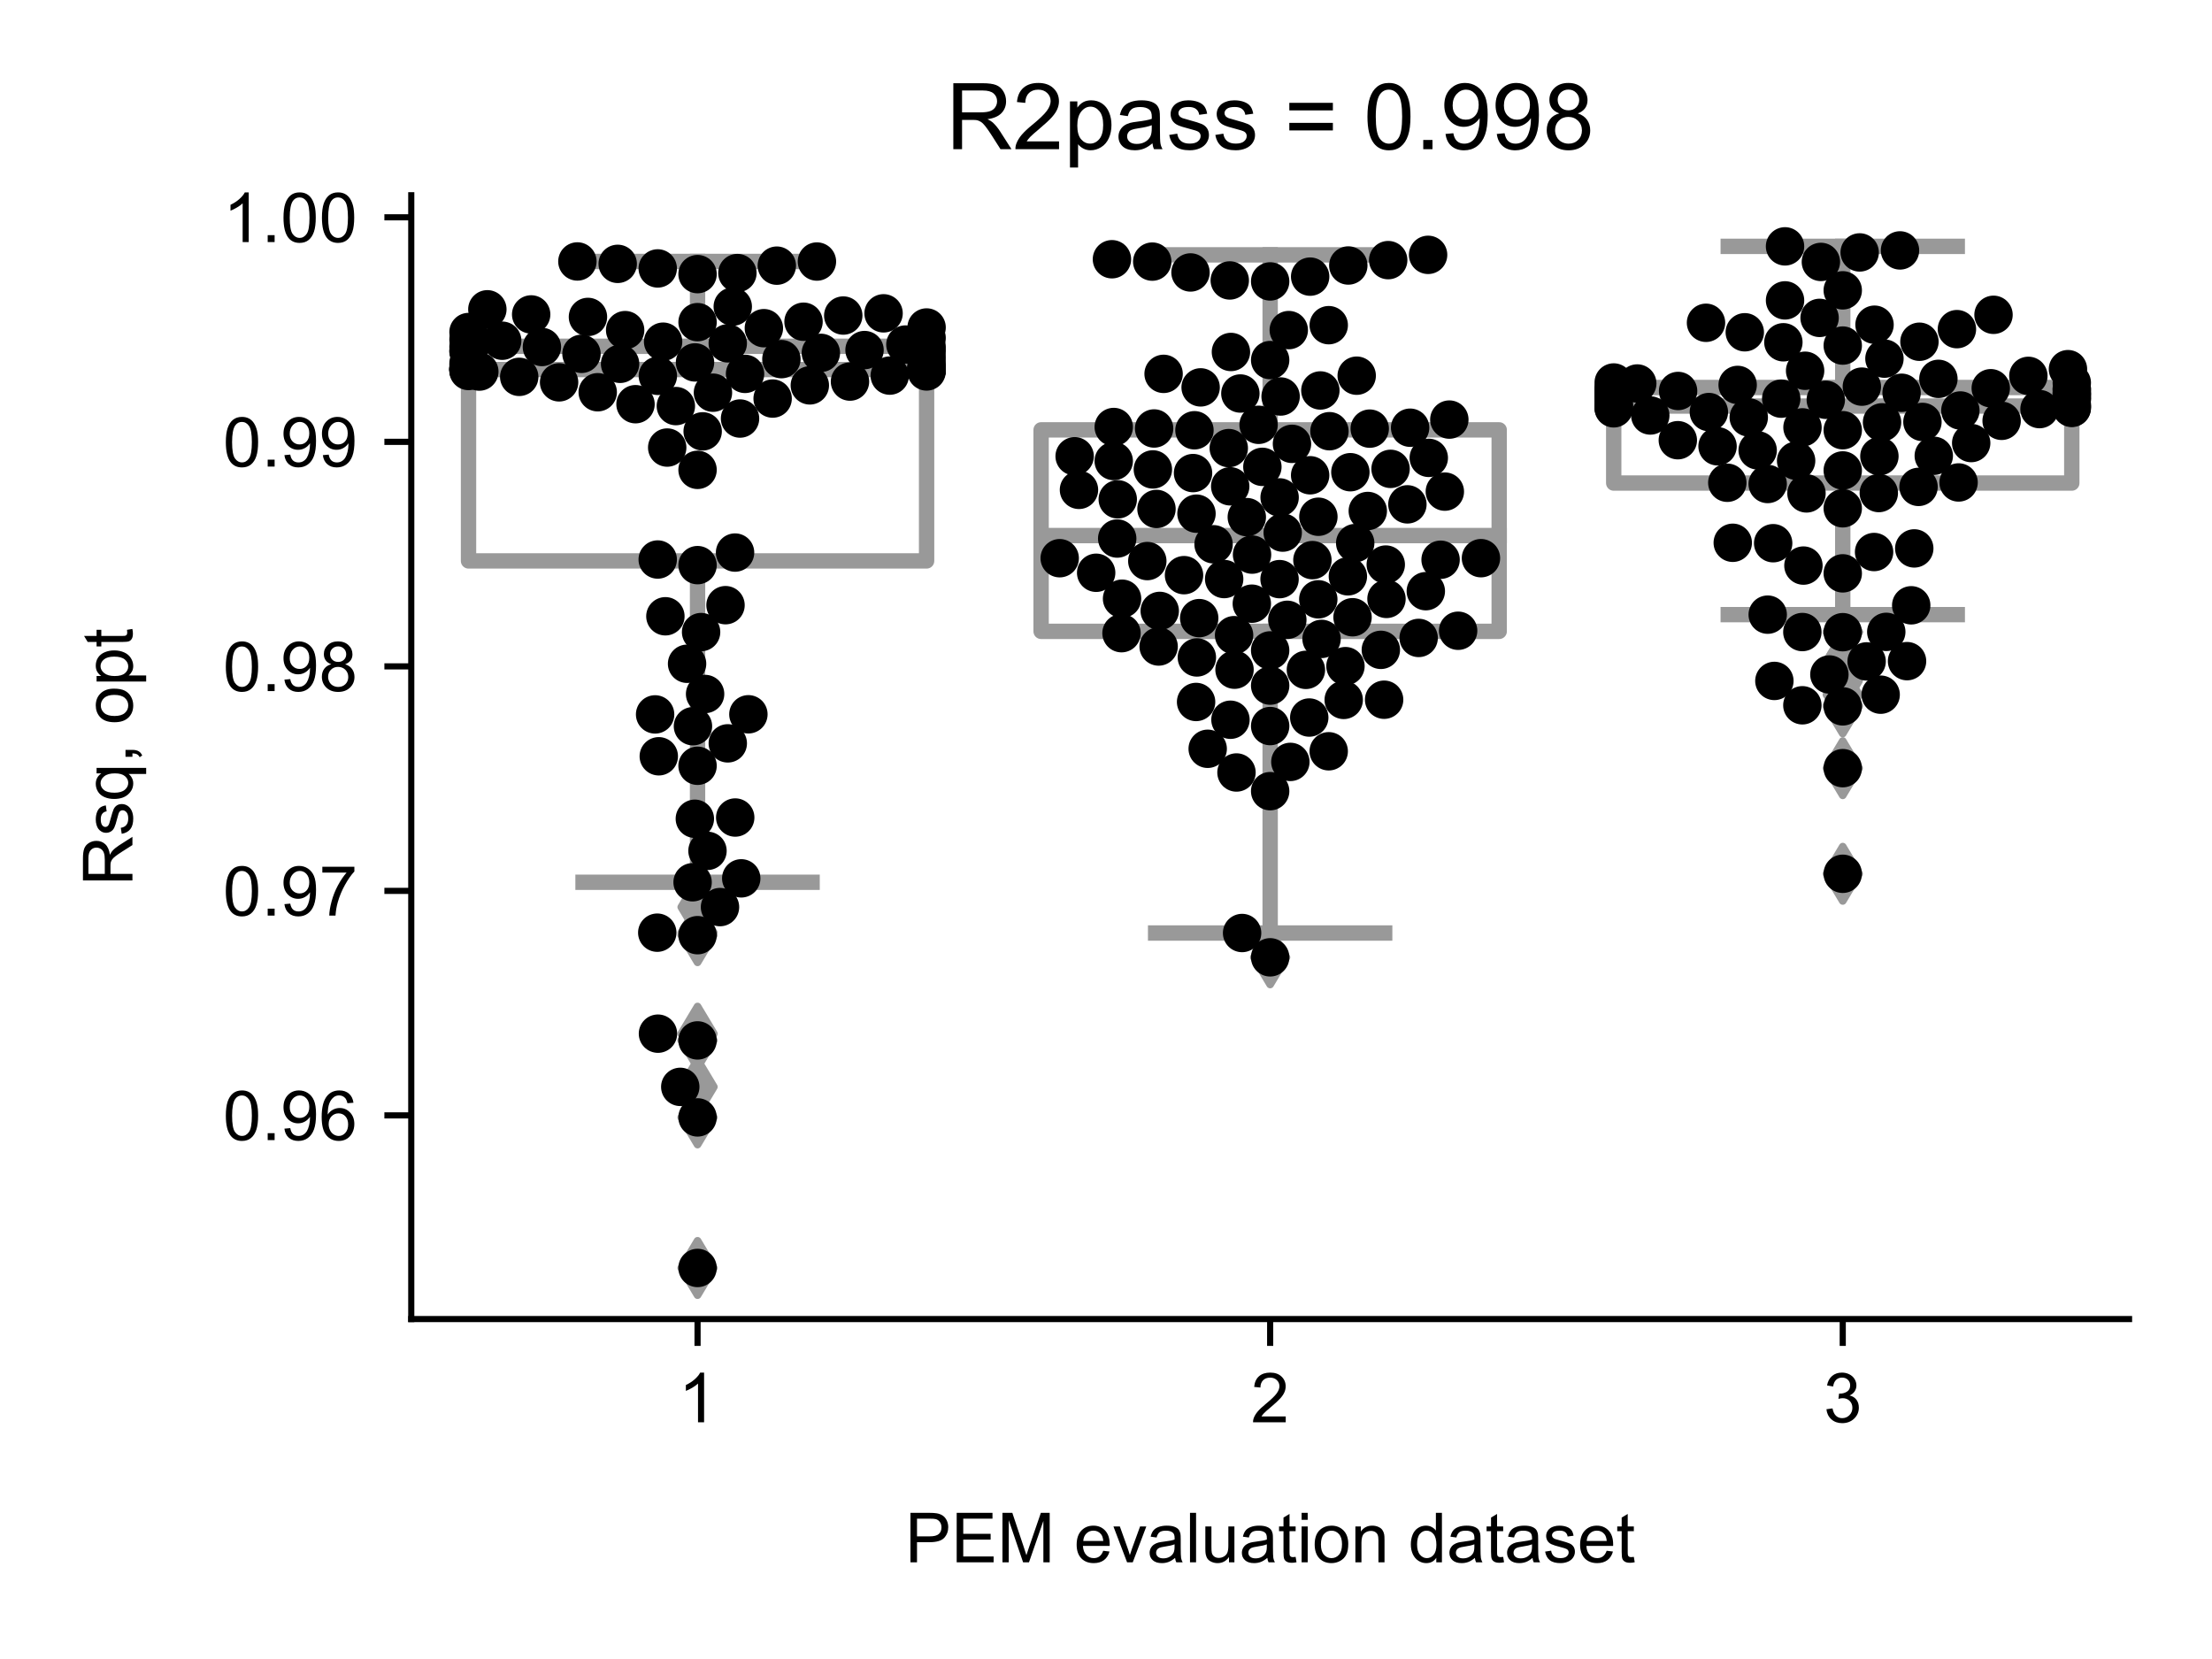 <?xml version="1.0" encoding="utf-8" standalone="no"?>
<!DOCTYPE svg PUBLIC "-//W3C//DTD SVG 1.1//EN"
  "http://www.w3.org/Graphics/SVG/1.1/DTD/svg11.dtd">
<!-- Created with matplotlib (https://matplotlib.org/) -->
<svg height="216pt" version="1.1" viewBox="0 0 288 216" width="288pt" xmlns="http://www.w3.org/2000/svg" xmlns:xlink="http://www.w3.org/1999/xlink">
 <defs>
  <style type="text/css">*{stroke-linecap:butt;stroke-linejoin:round;}</style>
 </defs>
 <g id="figure_1">
  <g id="patch_1">
   <path d="M 0 216 
L 288 216 
L 288 0 
L 0 0 
z
" style="fill:#ffffff;"/>
  </g>
  <g id="axes_1">
   <g id="patch_2">
    <path d="M 53.546 171.738 
L 277.2 171.738 
L 277.2 25.425 
L 53.546 25.425 
z
" style="fill:#ffffff;"/>
   </g>
   <g id="patch_3">
    <path clip-path="url(#pff339240c1)" d="M 61.001 73.031 
L 120.642 73.031 
L 120.642 45.085 
L 61.001 45.085 
L 61.001 73.031 
z
" style="fill:#ffffff;stroke:#999999;stroke-linejoin:miter;stroke-width:2;"/>
   </g>
   <g id="patch_4">
    <path clip-path="url(#pff339240c1)" d="M 135.552 82.202 
L 195.193 82.202 
L 195.193 55.968 
L 135.552 55.968 
L 135.552 82.202 
z
" style="fill:#ffffff;stroke:#999999;stroke-linejoin:miter;stroke-width:2;"/>
   </g>
   <g id="patch_5">
    <path clip-path="url(#pff339240c1)" d="M 210.104 62.894 
L 269.745 62.894 
L 269.745 50.454 
L 210.104 50.454 
L 210.104 62.894 
z
" style="fill:#ffffff;stroke:#999999;stroke-linejoin:miter;stroke-width:2;"/>
   </g>
   <g id="matplotlib.axis_1">
    <g id="xtick_1">
     <g id="line2d_1">
      <defs>
       <path d="M 0 0 
L 0 3.5 
" id="m2fa6b48637" style="stroke:#000000;stroke-width:0.8;"/>
      </defs>
      <g>
       <use style="stroke:#000000;stroke-width:0.8;" x="90.821" xlink:href="#m2fa6b48637" y="171.738"/>
      </g>
     </g>
     <g id="text_1">
      <!-- 1 -->
      <g transform="translate(88.319 185.18)scale(0.09 -0.09)">
       <defs>
        <path d="M 37.25 0 
L 28.469 0 
L 28.469 56 
Q 25.297 52.984 20.141 49.953 
Q 14.984 46.922 10.891 45.406 
L 10.891 53.906 
Q 18.266 57.375 23.781 62.297 
Q 29.297 67.234 31.594 71.875 
L 37.25 71.875 
z
" id="ArialMT-49"/>
       </defs>
       <use xlink:href="#ArialMT-49"/>
      </g>
     </g>
    </g>
    <g id="xtick_2">
     <g id="line2d_2">
      <g>
       <use style="stroke:#000000;stroke-width:0.8;" x="165.373" xlink:href="#m2fa6b48637" y="171.738"/>
      </g>
     </g>
     <g id="text_2">
      <!-- 2 -->
      <g transform="translate(162.87 185.18)scale(0.09 -0.09)">
       <defs>
        <path d="M 50.344 8.453 
L 50.344 0 
L 3.031 0 
Q 2.938 3.172 4.047 6.109 
Q 5.859 10.938 9.828 15.625 
Q 13.812 20.312 21.344 26.469 
Q 33.016 36.031 37.109 41.625 
Q 41.219 47.219 41.219 52.203 
Q 41.219 57.422 37.469 61 
Q 33.734 64.594 27.734 64.594 
Q 21.391 64.594 17.578 60.781 
Q 13.766 56.984 13.719 50.25 
L 4.688 51.172 
Q 5.609 61.281 11.656 66.578 
Q 17.719 71.875 27.938 71.875 
Q 38.234 71.875 44.234 66.156 
Q 50.25 60.453 50.25 52 
Q 50.25 47.703 48.484 43.547 
Q 46.734 39.406 42.656 34.812 
Q 38.578 30.219 29.109 22.219 
Q 21.188 15.578 18.938 13.203 
Q 16.703 10.844 15.234 8.453 
z
" id="ArialMT-50"/>
       </defs>
       <use xlink:href="#ArialMT-50"/>
      </g>
     </g>
    </g>
    <g id="xtick_3">
     <g id="line2d_3">
      <g>
       <use style="stroke:#000000;stroke-width:0.8;" x="239.924" xlink:href="#m2fa6b48637" y="171.738"/>
      </g>
     </g>
     <g id="text_3">
      <!-- 3 -->
      <g transform="translate(237.422 185.18)scale(0.09 -0.09)">
       <defs>
        <path d="M 4.203 18.891 
L 12.984 20.062 
Q 14.5 12.594 18.141 9.297 
Q 21.781 6 27 6 
Q 33.203 6 37.469 10.297 
Q 41.75 14.594 41.75 20.953 
Q 41.75 27 37.797 30.922 
Q 33.844 34.859 27.734 34.859 
Q 25.25 34.859 21.531 33.891 
L 22.516 41.609 
Q 23.391 41.5 23.922 41.5 
Q 29.547 41.5 34.031 44.422 
Q 38.531 47.359 38.531 53.469 
Q 38.531 58.297 35.25 61.469 
Q 31.984 64.656 26.812 64.656 
Q 21.688 64.656 18.266 61.422 
Q 14.844 58.203 13.875 51.766 
L 5.078 53.328 
Q 6.688 62.156 12.391 67.016 
Q 18.109 71.875 26.609 71.875 
Q 32.469 71.875 37.391 69.359 
Q 42.328 66.844 44.938 62.5 
Q 47.562 58.156 47.562 53.266 
Q 47.562 48.641 45.062 44.828 
Q 42.578 41.016 37.703 38.766 
Q 44.047 37.312 47.562 32.688 
Q 51.078 28.078 51.078 21.141 
Q 51.078 11.766 44.234 5.25 
Q 37.406 -1.266 26.953 -1.266 
Q 17.531 -1.266 11.297 4.344 
Q 5.078 9.969 4.203 18.891 
z
" id="ArialMT-51"/>
       </defs>
       <use xlink:href="#ArialMT-51"/>
      </g>
     </g>
    </g>
    <g id="text_4">
     <!-- PEM evaluation dataset -->
     <g transform="translate(117.846 203.411)scale(0.09 -0.09)">
      <defs>
       <path d="M 7.719 0 
L 7.719 71.578 
L 34.719 71.578 
Q 41.844 71.578 45.609 70.906 
Q 50.875 70.016 54.438 67.547 
Q 58.016 65.094 60.188 60.641 
Q 62.359 56.203 62.359 50.875 
Q 62.359 41.75 56.547 35.422 
Q 50.734 29.109 35.547 29.109 
L 17.188 29.109 
L 17.188 0 
z
M 17.188 37.547 
L 35.688 37.547 
Q 44.875 37.547 48.734 40.969 
Q 52.594 44.391 52.594 50.594 
Q 52.594 55.078 50.312 58.266 
Q 48.047 61.469 44.344 62.5 
Q 41.938 63.141 35.5 63.141 
L 17.188 63.141 
z
" id="ArialMT-80"/>
       <path d="M 7.906 0 
L 7.906 71.578 
L 59.672 71.578 
L 59.672 63.141 
L 17.391 63.141 
L 17.391 41.219 
L 56.984 41.219 
L 56.984 32.812 
L 17.391 32.812 
L 17.391 8.453 
L 61.328 8.453 
L 61.328 0 
z
" id="ArialMT-69"/>
       <path d="M 7.422 0 
L 7.422 71.578 
L 21.688 71.578 
L 38.625 20.906 
Q 40.969 13.812 42.047 10.297 
Q 43.266 14.203 45.844 21.781 
L 62.984 71.578 
L 75.734 71.578 
L 75.734 0 
L 66.609 0 
L 66.609 59.906 
L 45.797 0 
L 37.25 0 
L 16.547 60.938 
L 16.547 0 
z
" id="ArialMT-77"/>
       <path id="ArialMT-32"/>
       <path d="M 42.094 16.703 
L 51.172 15.578 
Q 49.031 7.625 43.219 3.219 
Q 37.406 -1.172 28.375 -1.172 
Q 17 -1.172 10.328 5.828 
Q 3.656 12.844 3.656 25.484 
Q 3.656 38.578 10.391 45.797 
Q 17.141 53.031 27.875 53.031 
Q 38.281 53.031 44.875 45.953 
Q 51.469 38.875 51.469 26.031 
Q 51.469 25.25 51.422 23.688 
L 12.75 23.688 
Q 13.234 15.141 17.578 10.594 
Q 21.922 6.062 28.422 6.062 
Q 33.25 6.062 36.672 8.594 
Q 40.094 11.141 42.094 16.703 
z
M 13.234 30.906 
L 42.188 30.906 
Q 41.609 37.453 38.875 40.719 
Q 34.672 45.797 27.984 45.797 
Q 21.922 45.797 17.797 41.75 
Q 13.672 37.703 13.234 30.906 
z
" id="ArialMT-101"/>
       <path d="M 21 0 
L 1.266 51.859 
L 10.547 51.859 
L 21.688 20.797 
Q 23.484 15.766 25 10.359 
Q 26.172 14.453 28.266 20.219 
L 39.797 51.859 
L 48.828 51.859 
L 29.203 0 
z
" id="ArialMT-118"/>
       <path d="M 40.438 6.391 
Q 35.547 2.25 31.031 0.531 
Q 26.516 -1.172 21.344 -1.172 
Q 12.797 -1.172 8.203 3 
Q 3.609 7.172 3.609 13.672 
Q 3.609 17.484 5.344 20.625 
Q 7.078 23.781 9.891 25.688 
Q 12.703 27.594 16.219 28.562 
Q 18.797 29.25 24.031 29.891 
Q 34.672 31.156 39.703 32.906 
Q 39.75 34.719 39.75 35.203 
Q 39.75 40.578 37.25 42.781 
Q 33.891 45.75 27.25 45.75 
Q 21.047 45.75 18.094 43.578 
Q 15.141 41.406 13.719 35.891 
L 5.125 37.062 
Q 6.297 42.578 8.984 45.969 
Q 11.672 49.359 16.75 51.188 
Q 21.828 53.031 28.516 53.031 
Q 35.156 53.031 39.297 51.469 
Q 43.453 49.906 45.406 47.531 
Q 47.359 45.172 48.141 41.547 
Q 48.578 39.312 48.578 33.453 
L 48.578 21.734 
Q 48.578 9.469 49.141 6.219 
Q 49.703 2.984 51.375 0 
L 42.188 0 
Q 40.828 2.734 40.438 6.391 
z
M 39.703 26.031 
Q 34.906 24.078 25.344 22.703 
Q 19.922 21.922 17.672 20.938 
Q 15.438 19.969 14.203 18.094 
Q 12.984 16.219 12.984 13.922 
Q 12.984 10.406 15.641 8.062 
Q 18.312 5.719 23.438 5.719 
Q 28.516 5.719 32.469 7.938 
Q 36.422 10.156 38.281 14.016 
Q 39.703 17 39.703 22.797 
z
" id="ArialMT-97"/>
       <path d="M 6.391 0 
L 6.391 71.578 
L 15.188 71.578 
L 15.188 0 
z
" id="ArialMT-108"/>
       <path d="M 40.578 0 
L 40.578 7.625 
Q 34.516 -1.172 24.125 -1.172 
Q 19.531 -1.172 15.547 0.578 
Q 11.578 2.344 9.641 5 
Q 7.719 7.672 6.938 11.531 
Q 6.391 14.109 6.391 19.734 
L 6.391 51.859 
L 15.188 51.859 
L 15.188 23.094 
Q 15.188 16.219 15.719 13.812 
Q 16.547 10.359 19.234 8.375 
Q 21.922 6.391 25.875 6.391 
Q 29.828 6.391 33.297 8.422 
Q 36.766 10.453 38.203 13.938 
Q 39.656 17.438 39.656 24.078 
L 39.656 51.859 
L 48.438 51.859 
L 48.438 0 
z
" id="ArialMT-117"/>
       <path d="M 25.781 7.859 
L 27.047 0.094 
Q 23.344 -0.688 20.406 -0.688 
Q 15.625 -0.688 12.984 0.828 
Q 10.359 2.344 9.281 4.812 
Q 8.203 7.281 8.203 15.188 
L 8.203 45.016 
L 1.766 45.016 
L 1.766 51.859 
L 8.203 51.859 
L 8.203 64.703 
L 16.938 69.969 
L 16.938 51.859 
L 25.781 51.859 
L 25.781 45.016 
L 16.938 45.016 
L 16.938 14.703 
Q 16.938 10.938 17.406 9.859 
Q 17.875 8.797 18.922 8.156 
Q 19.969 7.516 21.922 7.516 
Q 23.391 7.516 25.781 7.859 
z
" id="ArialMT-116"/>
       <path d="M 6.641 61.469 
L 6.641 71.578 
L 15.438 71.578 
L 15.438 61.469 
z
M 6.641 0 
L 6.641 51.859 
L 15.438 51.859 
L 15.438 0 
z
" id="ArialMT-105"/>
       <path d="M 3.328 25.922 
Q 3.328 40.328 11.328 47.266 
Q 18.016 53.031 27.641 53.031 
Q 38.328 53.031 45.109 46.016 
Q 51.906 39.016 51.906 26.656 
Q 51.906 16.656 48.906 10.906 
Q 45.906 5.172 40.156 2 
Q 34.422 -1.172 27.641 -1.172 
Q 16.75 -1.172 10.031 5.812 
Q 3.328 12.797 3.328 25.922 
z
M 12.359 25.922 
Q 12.359 15.969 16.703 11.016 
Q 21.047 6.062 27.641 6.062 
Q 34.188 6.062 38.531 11.031 
Q 42.875 16.016 42.875 26.219 
Q 42.875 35.844 38.5 40.797 
Q 34.125 45.75 27.641 45.75 
Q 21.047 45.75 16.703 40.812 
Q 12.359 35.891 12.359 25.922 
z
" id="ArialMT-111"/>
       <path d="M 6.594 0 
L 6.594 51.859 
L 14.5 51.859 
L 14.5 44.484 
Q 20.219 53.031 31 53.031 
Q 35.688 53.031 39.625 51.344 
Q 43.562 49.656 45.516 46.922 
Q 47.469 44.188 48.25 40.438 
Q 48.734 37.984 48.734 31.891 
L 48.734 0 
L 39.938 0 
L 39.938 31.547 
Q 39.938 36.922 38.906 39.578 
Q 37.891 42.234 35.281 43.812 
Q 32.672 45.406 29.156 45.406 
Q 23.531 45.406 19.453 41.844 
Q 15.375 38.281 15.375 28.328 
L 15.375 0 
z
" id="ArialMT-110"/>
       <path d="M 40.234 0 
L 40.234 6.547 
Q 35.297 -1.172 25.734 -1.172 
Q 19.531 -1.172 14.328 2.25 
Q 9.125 5.672 6.266 11.797 
Q 3.422 17.922 3.422 25.875 
Q 3.422 33.641 6 39.969 
Q 8.594 46.297 13.766 49.656 
Q 18.953 53.031 25.344 53.031 
Q 30.031 53.031 33.688 51.047 
Q 37.359 49.078 39.656 45.906 
L 39.656 71.578 
L 48.391 71.578 
L 48.391 0 
z
M 12.453 25.875 
Q 12.453 15.922 16.641 10.984 
Q 20.844 6.062 26.562 6.062 
Q 32.328 6.062 36.344 10.766 
Q 40.375 15.484 40.375 25.141 
Q 40.375 35.797 36.266 40.766 
Q 32.172 45.75 26.172 45.75 
Q 20.312 45.75 16.375 40.969 
Q 12.453 36.188 12.453 25.875 
z
" id="ArialMT-100"/>
       <path d="M 3.078 15.484 
L 11.766 16.844 
Q 12.5 11.625 15.844 8.844 
Q 19.188 6.062 25.203 6.062 
Q 31.25 6.062 34.172 8.516 
Q 37.109 10.984 37.109 14.312 
Q 37.109 17.281 34.516 19 
Q 32.719 20.172 25.531 21.969 
Q 15.875 24.422 12.141 26.203 
Q 8.406 27.984 6.469 31.125 
Q 4.547 34.281 4.547 38.094 
Q 4.547 41.547 6.125 44.5 
Q 7.719 47.469 10.453 49.422 
Q 12.5 50.922 16.031 51.969 
Q 19.578 53.031 23.641 53.031 
Q 29.734 53.031 34.344 51.266 
Q 38.969 49.516 41.156 46.5 
Q 43.359 43.5 44.188 38.484 
L 35.594 37.312 
Q 35.016 41.312 32.203 43.547 
Q 29.391 45.797 24.266 45.797 
Q 18.219 45.797 15.625 43.797 
Q 13.031 41.797 13.031 39.109 
Q 13.031 37.406 14.109 36.031 
Q 15.188 34.625 17.484 33.688 
Q 18.797 33.203 25.25 31.453 
Q 34.578 28.953 38.25 27.359 
Q 41.938 25.781 44.031 22.75 
Q 46.141 19.734 46.141 15.234 
Q 46.141 10.844 43.578 6.953 
Q 41.016 3.078 36.172 0.953 
Q 31.344 -1.172 25.25 -1.172 
Q 15.141 -1.172 9.844 3.031 
Q 4.547 7.234 3.078 15.484 
z
" id="ArialMT-115"/>
      </defs>
      <use xlink:href="#ArialMT-80"/>
      <use x="66.699" xlink:href="#ArialMT-69"/>
      <use x="133.398" xlink:href="#ArialMT-77"/>
      <use x="216.699" xlink:href="#ArialMT-32"/>
      <use x="244.482" xlink:href="#ArialMT-101"/>
      <use x="300.098" xlink:href="#ArialMT-118"/>
      <use x="350.098" xlink:href="#ArialMT-97"/>
      <use x="405.713" xlink:href="#ArialMT-108"/>
      <use x="427.93" xlink:href="#ArialMT-117"/>
      <use x="483.545" xlink:href="#ArialMT-97"/>
      <use x="539.16" xlink:href="#ArialMT-116"/>
      <use x="566.943" xlink:href="#ArialMT-105"/>
      <use x="589.16" xlink:href="#ArialMT-111"/>
      <use x="644.775" xlink:href="#ArialMT-110"/>
      <use x="700.391" xlink:href="#ArialMT-32"/>
      <use x="728.174" xlink:href="#ArialMT-100"/>
      <use x="783.789" xlink:href="#ArialMT-97"/>
      <use x="839.404" xlink:href="#ArialMT-116"/>
      <use x="867.188" xlink:href="#ArialMT-97"/>
      <use x="922.803" xlink:href="#ArialMT-115"/>
      <use x="972.803" xlink:href="#ArialMT-101"/>
      <use x="1028.418" xlink:href="#ArialMT-116"/>
     </g>
    </g>
   </g>
   <g id="matplotlib.axis_2">
    <g id="ytick_1">
     <g id="line2d_4">
      <defs>
       <path d="M 0 0 
L -3.5 0 
" id="m10c3b1bca5" style="stroke:#000000;stroke-width:0.8;"/>
      </defs>
      <g>
       <use style="stroke:#000000;stroke-width:0.8;" x="53.546" xlink:href="#m10c3b1bca5" y="145.219"/>
      </g>
     </g>
     <g id="text_5">
      <!-- 0.96 -->
      <g transform="translate(29.031 148.44)scale(0.09 -0.09)">
       <defs>
        <path d="M 4.156 35.297 
Q 4.156 48 6.766 55.734 
Q 9.375 63.484 14.516 67.672 
Q 19.672 71.875 27.484 71.875 
Q 33.25 71.875 37.594 69.547 
Q 41.938 67.234 44.766 62.859 
Q 47.609 58.5 49.219 52.219 
Q 50.828 45.953 50.828 35.297 
Q 50.828 22.703 48.234 14.969 
Q 45.656 7.234 40.5 3 
Q 35.359 -1.219 27.484 -1.219 
Q 17.141 -1.219 11.234 6.203 
Q 4.156 15.141 4.156 35.297 
z
M 13.188 35.297 
Q 13.188 17.672 17.312 11.828 
Q 21.438 6 27.484 6 
Q 33.547 6 37.672 11.859 
Q 41.797 17.719 41.797 35.297 
Q 41.797 52.984 37.672 58.781 
Q 33.547 64.594 27.391 64.594 
Q 21.344 64.594 17.719 59.469 
Q 13.188 52.938 13.188 35.297 
z
" id="ArialMT-48"/>
        <path d="M 9.078 0 
L 9.078 10.016 
L 19.094 10.016 
L 19.094 0 
z
" id="ArialMT-46"/>
        <path d="M 5.469 16.547 
L 13.922 17.328 
Q 14.984 11.375 18.016 8.688 
Q 21.047 6 25.781 6 
Q 29.828 6 32.875 7.859 
Q 35.938 9.719 37.891 12.812 
Q 39.844 15.922 41.156 21.188 
Q 42.484 26.469 42.484 31.938 
Q 42.484 32.516 42.438 33.688 
Q 39.797 29.5 35.234 26.875 
Q 30.672 24.266 25.344 24.266 
Q 16.453 24.266 10.297 30.703 
Q 4.156 37.156 4.156 47.703 
Q 4.156 58.594 10.578 65.234 
Q 17 71.875 26.656 71.875 
Q 33.641 71.875 39.422 68.109 
Q 45.219 64.359 48.219 57.391 
Q 51.219 50.438 51.219 37.25 
Q 51.219 23.531 48.234 15.406 
Q 45.266 7.281 39.375 3.031 
Q 33.5 -1.219 25.594 -1.219 
Q 17.188 -1.219 11.859 3.438 
Q 6.547 8.109 5.469 16.547 
z
M 41.453 48.141 
Q 41.453 55.719 37.422 60.156 
Q 33.406 64.594 27.734 64.594 
Q 21.875 64.594 17.531 59.812 
Q 13.188 55.031 13.188 47.406 
Q 13.188 40.578 17.312 36.297 
Q 21.438 32.031 27.484 32.031 
Q 33.594 32.031 37.516 36.297 
Q 41.453 40.578 41.453 48.141 
z
" id="ArialMT-57"/>
        <path d="M 49.75 54.047 
L 41.016 53.375 
Q 39.844 58.547 37.703 60.891 
Q 34.125 64.656 28.906 64.656 
Q 24.703 64.656 21.531 62.312 
Q 17.391 59.281 14.984 53.469 
Q 12.594 47.656 12.5 36.922 
Q 15.672 41.75 20.266 44.094 
Q 24.859 46.438 29.891 46.438 
Q 38.672 46.438 44.844 39.969 
Q 51.031 33.5 51.031 23.25 
Q 51.031 16.5 48.125 10.719 
Q 45.219 4.938 40.141 1.859 
Q 35.062 -1.219 28.609 -1.219 
Q 17.625 -1.219 10.688 6.859 
Q 3.766 14.938 3.766 33.5 
Q 3.766 54.25 11.422 63.672 
Q 18.109 71.875 29.438 71.875 
Q 37.891 71.875 43.281 67.141 
Q 48.688 62.406 49.75 54.047 
z
M 13.875 23.188 
Q 13.875 18.656 15.797 14.5 
Q 17.719 10.359 21.188 8.172 
Q 24.656 6 28.469 6 
Q 34.031 6 38.031 10.484 
Q 42.047 14.984 42.047 22.703 
Q 42.047 30.125 38.078 34.391 
Q 34.125 38.672 28.125 38.672 
Q 22.172 38.672 18.016 34.391 
Q 13.875 30.125 13.875 23.188 
z
" id="ArialMT-54"/>
       </defs>
       <use xlink:href="#ArialMT-48"/>
       <use x="55.615" xlink:href="#ArialMT-46"/>
       <use x="83.398" xlink:href="#ArialMT-57"/>
       <use x="139.014" xlink:href="#ArialMT-54"/>
      </g>
     </g>
    </g>
    <g id="ytick_2">
     <g id="line2d_5">
      <g>
       <use style="stroke:#000000;stroke-width:0.8;" x="53.546" xlink:href="#m10c3b1bca5" y="115.988"/>
      </g>
     </g>
     <g id="text_6">
      <!-- 0.97 -->
      <g transform="translate(29.031 119.209)scale(0.09 -0.09)">
       <defs>
        <path d="M 4.734 62.203 
L 4.734 70.656 
L 51.078 70.656 
L 51.078 63.812 
Q 44.234 56.547 37.516 44.484 
Q 30.812 32.422 27.156 19.672 
Q 24.516 10.688 23.781 0 
L 14.75 0 
Q 14.891 8.453 18.062 20.406 
Q 21.234 32.375 27.172 43.484 
Q 33.109 54.594 39.797 62.203 
z
" id="ArialMT-55"/>
       </defs>
       <use xlink:href="#ArialMT-48"/>
       <use x="55.615" xlink:href="#ArialMT-46"/>
       <use x="83.398" xlink:href="#ArialMT-57"/>
       <use x="139.014" xlink:href="#ArialMT-55"/>
      </g>
     </g>
    </g>
    <g id="ytick_3">
     <g id="line2d_6">
      <g>
       <use style="stroke:#000000;stroke-width:0.8;" x="53.546" xlink:href="#m10c3b1bca5" y="86.758"/>
      </g>
     </g>
     <g id="text_7">
      <!-- 0.98 -->
      <g transform="translate(29.031 89.979)scale(0.09 -0.09)">
       <defs>
        <path d="M 17.672 38.812 
Q 12.203 40.828 9.562 44.531 
Q 6.938 48.25 6.938 53.422 
Q 6.938 61.234 12.547 66.547 
Q 18.172 71.875 27.484 71.875 
Q 36.859 71.875 42.578 66.422 
Q 48.297 60.984 48.297 53.172 
Q 48.297 48.188 45.672 44.5 
Q 43.062 40.828 37.75 38.812 
Q 44.344 36.672 47.781 31.875 
Q 51.219 27.094 51.219 20.453 
Q 51.219 11.281 44.719 5.031 
Q 38.234 -1.219 27.641 -1.219 
Q 17.047 -1.219 10.547 5.047 
Q 4.047 11.328 4.047 20.703 
Q 4.047 27.688 7.594 32.391 
Q 11.141 37.109 17.672 38.812 
z
M 15.922 53.719 
Q 15.922 48.641 19.188 45.406 
Q 22.469 42.188 27.688 42.188 
Q 32.766 42.188 36.016 45.375 
Q 39.266 48.578 39.266 53.219 
Q 39.266 58.062 35.906 61.359 
Q 32.562 64.656 27.594 64.656 
Q 22.562 64.656 19.234 61.422 
Q 15.922 58.203 15.922 53.719 
z
M 13.094 20.656 
Q 13.094 16.891 14.875 13.375 
Q 16.656 9.859 20.172 7.922 
Q 23.688 6 27.734 6 
Q 34.031 6 38.125 10.047 
Q 42.234 14.109 42.234 20.359 
Q 42.234 26.703 38.016 30.859 
Q 33.797 35.016 27.438 35.016 
Q 21.234 35.016 17.156 30.906 
Q 13.094 26.812 13.094 20.656 
z
" id="ArialMT-56"/>
       </defs>
       <use xlink:href="#ArialMT-48"/>
       <use x="55.615" xlink:href="#ArialMT-46"/>
       <use x="83.398" xlink:href="#ArialMT-57"/>
       <use x="139.014" xlink:href="#ArialMT-56"/>
      </g>
     </g>
    </g>
    <g id="ytick_4">
     <g id="line2d_7">
      <g>
       <use style="stroke:#000000;stroke-width:0.8;" x="53.546" xlink:href="#m10c3b1bca5" y="57.527"/>
      </g>
     </g>
     <g id="text_8">
      <!-- 0.99 -->
      <g transform="translate(29.031 60.748)scale(0.09 -0.09)">
       <use xlink:href="#ArialMT-48"/>
       <use x="55.615" xlink:href="#ArialMT-46"/>
       <use x="83.398" xlink:href="#ArialMT-57"/>
       <use x="139.014" xlink:href="#ArialMT-57"/>
      </g>
     </g>
    </g>
    <g id="ytick_5">
     <g id="line2d_8">
      <g>
       <use style="stroke:#000000;stroke-width:0.8;" x="53.546" xlink:href="#m10c3b1bca5" y="28.296"/>
      </g>
     </g>
     <g id="text_9">
      <!-- 1.00 -->
      <g transform="translate(29.031 31.517)scale(0.09 -0.09)">
       <use xlink:href="#ArialMT-49"/>
       <use x="55.615" xlink:href="#ArialMT-46"/>
       <use x="83.398" xlink:href="#ArialMT-48"/>
       <use x="139.014" xlink:href="#ArialMT-48"/>
      </g>
     </g>
    </g>
    <g id="text_10">
     <!-- Rsq, opt -->
     <g transform="translate(17.242 115.339)rotate(-90)scale(0.09 -0.09)">
      <defs>
       <path d="M 7.859 0 
L 7.859 71.578 
L 39.594 71.578 
Q 49.172 71.578 54.141 69.641 
Q 59.125 67.719 62.109 62.828 
Q 65.094 57.953 65.094 52.047 
Q 65.094 44.438 60.156 39.203 
Q 55.219 33.984 44.922 32.562 
Q 48.688 30.766 50.641 29 
Q 54.781 25.203 58.5 19.484 
L 70.953 0 
L 59.031 0 
L 49.562 14.891 
Q 45.406 21.344 42.719 24.75 
Q 40.047 28.172 37.922 29.531 
Q 35.797 30.906 33.594 31.453 
Q 31.984 31.781 28.328 31.781 
L 17.328 31.781 
L 17.328 0 
z
M 17.328 39.984 
L 37.703 39.984 
Q 44.188 39.984 47.844 41.328 
Q 51.516 42.672 53.422 45.625 
Q 55.328 48.578 55.328 52.047 
Q 55.328 57.125 51.641 60.391 
Q 47.953 63.672 39.984 63.672 
L 17.328 63.672 
z
" id="ArialMT-82"/>
       <path d="M 39.656 -19.875 
L 39.656 5.516 
Q 37.594 2.641 33.906 0.734 
Q 30.219 -1.172 26.078 -1.172 
Q 16.844 -1.172 10.172 6.203 
Q 3.516 13.578 3.516 26.422 
Q 3.516 34.234 6.219 40.422 
Q 8.938 46.625 14.078 49.828 
Q 19.234 53.031 25.391 53.031 
Q 35.016 53.031 40.531 44.922 
L 40.531 51.859 
L 48.438 51.859 
L 48.438 -19.875 
z
M 12.547 26.078 
Q 12.547 16.062 16.75 11.062 
Q 20.953 6.062 26.812 6.062 
Q 32.422 6.062 36.469 10.812 
Q 40.531 15.578 40.531 25.297 
Q 40.531 35.641 36.25 40.859 
Q 31.984 46.094 26.219 46.094 
Q 20.516 46.094 16.531 41.234 
Q 12.547 36.375 12.547 26.078 
z
" id="ArialMT-113"/>
       <path d="M 8.891 0 
L 8.891 10.016 
L 18.891 10.016 
L 18.891 0 
Q 18.891 -5.516 16.938 -8.906 
Q 14.984 -12.312 10.75 -14.156 
L 8.297 -10.406 
Q 11.078 -9.188 12.391 -6.812 
Q 13.719 -4.438 13.875 0 
z
" id="ArialMT-44"/>
       <path d="M 6.594 -19.875 
L 6.594 51.859 
L 14.594 51.859 
L 14.594 45.125 
Q 17.438 49.078 21 51.047 
Q 24.562 53.031 29.641 53.031 
Q 36.281 53.031 41.359 49.609 
Q 46.438 46.188 49.016 39.953 
Q 51.609 33.734 51.609 26.312 
Q 51.609 18.359 48.75 11.984 
Q 45.906 5.609 40.453 2.219 
Q 35.016 -1.172 29 -1.172 
Q 24.609 -1.172 21.109 0.688 
Q 17.625 2.547 15.375 5.375 
L 15.375 -19.875 
z
M 14.547 25.641 
Q 14.547 15.625 18.594 10.844 
Q 22.656 6.062 28.422 6.062 
Q 34.281 6.062 38.453 11.016 
Q 42.625 15.969 42.625 26.375 
Q 42.625 36.281 38.547 41.203 
Q 34.469 46.141 28.812 46.141 
Q 23.188 46.141 18.859 40.891 
Q 14.547 35.641 14.547 25.641 
z
" id="ArialMT-112"/>
      </defs>
      <use xlink:href="#ArialMT-82"/>
      <use x="72.217" xlink:href="#ArialMT-115"/>
      <use x="122.217" xlink:href="#ArialMT-113"/>
      <use x="177.832" xlink:href="#ArialMT-44"/>
      <use x="205.615" xlink:href="#ArialMT-32"/>
      <use x="233.398" xlink:href="#ArialMT-111"/>
      <use x="289.014" xlink:href="#ArialMT-112"/>
      <use x="344.629" xlink:href="#ArialMT-116"/>
     </g>
    </g>
   </g>
   <g id="line2d_9">
    <path clip-path="url(#pff339240c1)" d="M 90.821 73.031 
L 90.821 114.869 
" style="fill:none;stroke:#999999;stroke-linecap:square;stroke-width:2;"/>
   </g>
   <g id="line2d_10">
    <path clip-path="url(#pff339240c1)" d="M 90.821 45.085 
L 90.821 34.041 
" style="fill:none;stroke:#999999;stroke-linecap:square;stroke-width:2;"/>
   </g>
   <g id="line2d_11">
    <path clip-path="url(#pff339240c1)" d="M 75.911 114.869 
L 105.732 114.869 
" style="fill:none;stroke:#999999;stroke-linecap:square;stroke-width:2;"/>
   </g>
   <g id="line2d_12">
    <path clip-path="url(#pff339240c1)" d="M 75.911 34.041 
L 105.732 34.041 
" style="fill:none;stroke:#999999;stroke-linecap:square;stroke-width:2;"/>
   </g>
   <g id="line2d_13">
    <defs>
     <path d="M -0 3.536 
L 2.121 0 
L -0 -3.536 
L -2.121 -0 
z
" id="mf5c36e494a" style="stroke:#999999;stroke-linejoin:miter;"/>
    </defs>
    <g clip-path="url(#pff339240c1)">
     <use style="fill:#999999;stroke:#999999;stroke-linejoin:miter;" x="90.821" xlink:href="#mf5c36e494a" y="118.102"/>
     <use style="fill:#999999;stroke:#999999;stroke-linejoin:miter;" x="90.821" xlink:href="#mf5c36e494a" y="121.433"/>
     <use style="fill:#999999;stroke:#999999;stroke-linejoin:miter;" x="90.821" xlink:href="#mf5c36e494a" y="121.759"/>
     <use style="fill:#999999;stroke:#999999;stroke-linejoin:miter;" x="90.821" xlink:href="#mf5c36e494a" y="134.582"/>
     <use style="fill:#999999;stroke:#999999;stroke-linejoin:miter;" x="90.821" xlink:href="#mf5c36e494a" y="135.46"/>
     <use style="fill:#999999;stroke:#999999;stroke-linejoin:miter;" x="90.821" xlink:href="#mf5c36e494a" y="145.485"/>
     <use style="fill:#999999;stroke:#999999;stroke-linejoin:miter;" x="90.821" xlink:href="#mf5c36e494a" y="165.088"/>
     <use style="fill:#999999;stroke:#999999;stroke-linejoin:miter;" x="90.821" xlink:href="#mf5c36e494a" y="141.509"/>
    </g>
   </g>
   <g id="line2d_14">
    <path clip-path="url(#pff339240c1)" d="M 165.373 82.202 
L 165.373 121.477 
" style="fill:none;stroke:#999999;stroke-linecap:square;stroke-width:2;"/>
   </g>
   <g id="line2d_15">
    <path clip-path="url(#pff339240c1)" d="M 165.373 55.968 
L 165.373 33.181 
" style="fill:none;stroke:#999999;stroke-linecap:square;stroke-width:2;"/>
   </g>
   <g id="line2d_16">
    <path clip-path="url(#pff339240c1)" d="M 150.463 121.477 
L 180.283 121.477 
" style="fill:none;stroke:#999999;stroke-linecap:square;stroke-width:2;"/>
   </g>
   <g id="line2d_17">
    <path clip-path="url(#pff339240c1)" d="M 150.463 33.181 
L 180.283 33.181 
" style="fill:none;stroke:#999999;stroke-linecap:square;stroke-width:2;"/>
   </g>
   <g id="line2d_18">
    <g clip-path="url(#pff339240c1)">
     <use style="fill:#999999;stroke:#999999;stroke-linejoin:miter;" x="165.373" xlink:href="#mf5c36e494a" y="124.642"/>
    </g>
   </g>
   <g id="line2d_19">
    <path clip-path="url(#pff339240c1)" d="M 239.924 62.894 
L 239.924 80.027 
" style="fill:none;stroke:#999999;stroke-linecap:square;stroke-width:2;"/>
   </g>
   <g id="line2d_20">
    <path clip-path="url(#pff339240c1)" d="M 239.924 50.454 
L 239.924 32.076 
" style="fill:none;stroke:#999999;stroke-linecap:square;stroke-width:2;"/>
   </g>
   <g id="line2d_21">
    <path clip-path="url(#pff339240c1)" d="M 225.014 80.027 
L 254.835 80.027 
" style="fill:none;stroke:#999999;stroke-linecap:square;stroke-width:2;"/>
   </g>
   <g id="line2d_22">
    <path clip-path="url(#pff339240c1)" d="M 225.014 32.076 
L 254.835 32.076 
" style="fill:none;stroke:#999999;stroke-linecap:square;stroke-width:2;"/>
   </g>
   <g id="line2d_23">
    <g clip-path="url(#pff339240c1)">
     <use style="fill:#999999;stroke:#999999;stroke-linejoin:miter;" x="239.924" xlink:href="#mf5c36e494a" y="82.269"/>
     <use style="fill:#999999;stroke:#999999;stroke-linejoin:miter;" x="239.924" xlink:href="#mf5c36e494a" y="86.113"/>
     <use style="fill:#999999;stroke:#999999;stroke-linejoin:miter;" x="239.924" xlink:href="#mf5c36e494a" y="113.766"/>
     <use style="fill:#999999;stroke:#999999;stroke-linejoin:miter;" x="239.924" xlink:href="#mf5c36e494a" y="88.656"/>
     <use style="fill:#999999;stroke:#999999;stroke-linejoin:miter;" x="239.924" xlink:href="#mf5c36e494a" y="90.447"/>
     <use style="fill:#999999;stroke:#999999;stroke-linejoin:miter;" x="239.924" xlink:href="#mf5c36e494a" y="82.292"/>
     <use style="fill:#999999;stroke:#999999;stroke-linejoin:miter;" x="239.924" xlink:href="#mf5c36e494a" y="82.31"/>
     <use style="fill:#999999;stroke:#999999;stroke-linejoin:miter;" x="239.924" xlink:href="#mf5c36e494a" y="86.081"/>
     <use style="fill:#999999;stroke:#999999;stroke-linejoin:miter;" x="239.924" xlink:href="#mf5c36e494a" y="100.014"/>
     <use style="fill:#999999;stroke:#999999;stroke-linejoin:miter;" x="239.924" xlink:href="#mf5c36e494a" y="87.817"/>
     <use style="fill:#999999;stroke:#999999;stroke-linejoin:miter;" x="239.924" xlink:href="#mf5c36e494a" y="91.968"/>
     <use style="fill:#999999;stroke:#999999;stroke-linejoin:miter;" x="239.924" xlink:href="#mf5c36e494a" y="91.828"/>
    </g>
   </g>
   <g id="line2d_24">
    <path clip-path="url(#pff339240c1)" d="M 61.001 48.115 
L 120.642 48.115 
" style="fill:none;stroke:#999999;stroke-linecap:square;stroke-width:2;"/>
   </g>
   <g id="line2d_25">
    <path clip-path="url(#pff339240c1)" d="M 135.552 69.73 
L 195.193 69.73 
" style="fill:none;stroke:#999999;stroke-linecap:square;stroke-width:2;"/>
   </g>
   <g id="line2d_26">
    <path clip-path="url(#pff339240c1)" d="M 210.104 52.868 
L 269.745 52.868 
" style="fill:none;stroke:#999999;stroke-linecap:square;stroke-width:2;"/>
   </g>
   <g id="patch_6">
    <path d="M 53.546 171.738 
L 53.546 25.425 
" style="fill:none;stroke:#000000;stroke-linecap:square;stroke-linejoin:miter;stroke-width:0.8;"/>
   </g>
   <g id="patch_7">
    <path d="M 53.546 171.738 
L 277.2 171.738 
" style="fill:none;stroke:#000000;stroke-linecap:square;stroke-linejoin:miter;stroke-width:0.8;"/>
   </g>
   <g id="PathCollection_1">
    <defs>
     <path d="M 0 2.5 
C 0.663 2.5 1.299 2.237 1.768 1.768 
C 2.237 1.299 2.5 0.663 2.5 -0 
C 2.5 -0.663 2.237 -1.299 1.768 -1.768 
C 1.299 -2.237 0.663 -2.5 0 -2.5 
C -0.663 -2.5 -1.299 -2.237 -1.768 -1.768 
C -2.237 -1.299 -2.5 -0.663 -2.5 0 
C -2.5 0.663 -2.237 1.299 -1.768 1.768 
C -1.299 2.237 -0.663 2.5 0 2.5 
z
" id="C0_0_fb8ccf3702"/>
    </defs>
    <g clip-path="url(#pff339240c1)">
     <use x="90.821" xlink:href="#C0_0_fb8ccf3702" y="165.088"/>
    </g>
    <g clip-path="url(#pff339240c1)">
     <use x="90.821" xlink:href="#C0_0_fb8ccf3702" y="145.485"/>
    </g>
    <g clip-path="url(#pff339240c1)">
     <use x="88.57" xlink:href="#C0_0_fb8ccf3702" y="141.509"/>
    </g>
    <g clip-path="url(#pff339240c1)">
     <use x="90.821" xlink:href="#C0_0_fb8ccf3702" y="135.46"/>
    </g>
    <g clip-path="url(#pff339240c1)">
     <use x="85.666" xlink:href="#C0_0_fb8ccf3702" y="134.582"/>
    </g>
    <g clip-path="url(#pff339240c1)">
     <use x="90.821" xlink:href="#C0_0_fb8ccf3702" y="121.759"/>
    </g>
    <g clip-path="url(#pff339240c1)">
     <use x="85.575" xlink:href="#C0_0_fb8ccf3702" y="121.433"/>
    </g>
    <g clip-path="url(#pff339240c1)">
     <use x="93.743" xlink:href="#C0_0_fb8ccf3702" y="118.102"/>
    </g>
    <g clip-path="url(#pff339240c1)">
     <use x="90.175" xlink:href="#C0_0_fb8ccf3702" y="114.869"/>
    </g>
    <g clip-path="url(#pff339240c1)">
     <use x="96.509" xlink:href="#C0_0_fb8ccf3702" y="114.36"/>
    </g>
    <g clip-path="url(#pff339240c1)">
     <use x="92.114" xlink:href="#C0_0_fb8ccf3702" y="110.78"/>
    </g>
    <g clip-path="url(#pff339240c1)">
     <use x="90.468" xlink:href="#C0_0_fb8ccf3702" y="106.603"/>
    </g>
    <g clip-path="url(#pff339240c1)">
     <use x="95.725" xlink:href="#C0_0_fb8ccf3702" y="106.441"/>
    </g>
    <g clip-path="url(#pff339240c1)">
     <use x="90.821" xlink:href="#C0_0_fb8ccf3702" y="99.703"/>
    </g>
    <g clip-path="url(#pff339240c1)">
     <use x="85.773" xlink:href="#C0_0_fb8ccf3702" y="98.467"/>
    </g>
    <g clip-path="url(#pff339240c1)">
     <use x="94.756" xlink:href="#C0_0_fb8ccf3702" y="96.784"/>
    </g>
    <g clip-path="url(#pff339240c1)">
     <use x="90.222" xlink:href="#C0_0_fb8ccf3702" y="94.554"/>
    </g>
    <g clip-path="url(#pff339240c1)">
     <use x="85.294" xlink:href="#C0_0_fb8ccf3702" y="93.015"/>
    </g>
    <g clip-path="url(#pff339240c1)">
     <use x="97.44" xlink:href="#C0_0_fb8ccf3702" y="93.001"/>
    </g>
    <g clip-path="url(#pff339240c1)">
     <use x="91.803" xlink:href="#C0_0_fb8ccf3702" y="90.359"/>
    </g>
    <g clip-path="url(#pff339240c1)">
     <use x="89.456" xlink:href="#C0_0_fb8ccf3702" y="86.422"/>
    </g>
    <g clip-path="url(#pff339240c1)">
     <use x="91.282" xlink:href="#C0_0_fb8ccf3702" y="82.297"/>
    </g>
    <g clip-path="url(#pff339240c1)">
     <use x="86.633" xlink:href="#C0_0_fb8ccf3702" y="80.239"/>
    </g>
    <g clip-path="url(#pff339240c1)">
     <use x="94.462" xlink:href="#C0_0_fb8ccf3702" y="78.793"/>
    </g>
    <g clip-path="url(#pff339240c1)">
     <use x="90.821" xlink:href="#C0_0_fb8ccf3702" y="73.58"/>
    </g>
    <g clip-path="url(#pff339240c1)">
     <use x="85.634" xlink:href="#C0_0_fb8ccf3702" y="72.848"/>
    </g>
    <g clip-path="url(#pff339240c1)">
     <use x="95.704" xlink:href="#C0_0_fb8ccf3702" y="71.944"/>
    </g>
    <g clip-path="url(#pff339240c1)">
     <use x="90.821" xlink:href="#C0_0_fb8ccf3702" y="61.174"/>
    </g>
    <g clip-path="url(#pff339240c1)">
     <use x="86.869" xlink:href="#C0_0_fb8ccf3702" y="58.271"/>
    </g>
    <g clip-path="url(#pff339240c1)">
     <use x="91.486" xlink:href="#C0_0_fb8ccf3702" y="56.162"/>
    </g>
    <g clip-path="url(#pff339240c1)">
     <use x="96.353" xlink:href="#C0_0_fb8ccf3702" y="54.493"/>
    </g>
    <g clip-path="url(#pff339240c1)">
     <use x="87.996" xlink:href="#C0_0_fb8ccf3702" y="52.871"/>
    </g>
    <g clip-path="url(#pff339240c1)">
     <use x="82.743" xlink:href="#C0_0_fb8ccf3702" y="52.626"/>
    </g>
    <g clip-path="url(#pff339240c1)">
     <use x="100.596" xlink:href="#C0_0_fb8ccf3702" y="51.893"/>
    </g>
    <g clip-path="url(#pff339240c1)">
     <use x="92.825" xlink:href="#C0_0_fb8ccf3702" y="51.127"/>
    </g>
    <g clip-path="url(#pff339240c1)">
     <use x="77.823" xlink:href="#C0_0_fb8ccf3702" y="51.07"/>
    </g>
    <g clip-path="url(#pff339240c1)">
     <use x="105.439" xlink:href="#C0_0_fb8ccf3702" y="50.175"/>
    </g>
    <g clip-path="url(#pff339240c1)">
     <use x="72.794" xlink:href="#C0_0_fb8ccf3702" y="49.78"/>
    </g>
    <g clip-path="url(#pff339240c1)">
     <use x="110.667" xlink:href="#C0_0_fb8ccf3702" y="49.681"/>
    </g>
    <g clip-path="url(#pff339240c1)">
     <use x="67.602" xlink:href="#C0_0_fb8ccf3702" y="49.067"/>
    </g>
    <g clip-path="url(#pff339240c1)">
     <use x="85.651" xlink:href="#C0_0_fb8ccf3702" y="48.933"/>
    </g>
    <g clip-path="url(#pff339240c1)">
     <use x="115.844" xlink:href="#C0_0_fb8ccf3702" y="48.903"/>
    </g>
    <g clip-path="url(#pff339240c1)">
     <use x="97.004" xlink:href="#C0_0_fb8ccf3702" y="48.679"/>
    </g>
    <g clip-path="url(#pff339240c1)">
     <use x="62.407" xlink:href="#C0_0_fb8ccf3702" y="48.378"/>
    </g>
    <g clip-path="url(#pff339240c1)">
     <use x="120.642" xlink:href="#C0_0_fb8ccf3702" y="48.363"/>
    </g>
    <g clip-path="url(#pff339240c1)">
     <use x="61.001" xlink:href="#C0_0_fb8ccf3702" y="48.302"/>
    </g>
    <g clip-path="url(#pff339240c1)">
     <use x="120.642" xlink:href="#C0_0_fb8ccf3702" y="48.169"/>
    </g>
    <g clip-path="url(#pff339240c1)">
     <use x="61.001" xlink:href="#C0_0_fb8ccf3702" y="48.163"/>
    </g>
    <g clip-path="url(#pff339240c1)">
     <use x="120.642" xlink:href="#C0_0_fb8ccf3702" y="48.147"/>
    </g>
    <g clip-path="url(#pff339240c1)">
     <use x="61.001" xlink:href="#C0_0_fb8ccf3702" y="48.134"/>
    </g>
    <g clip-path="url(#pff339240c1)">
     <use x="120.642" xlink:href="#C0_0_fb8ccf3702" y="48.095"/>
    </g>
    <g clip-path="url(#pff339240c1)">
     <use x="61.001" xlink:href="#C0_0_fb8ccf3702" y="48.064"/>
    </g>
    <g clip-path="url(#pff339240c1)">
     <use x="120.642" xlink:href="#C0_0_fb8ccf3702" y="48.061"/>
    </g>
    <g clip-path="url(#pff339240c1)">
     <use x="61.001" xlink:href="#C0_0_fb8ccf3702" y="48.049"/>
    </g>
    <g clip-path="url(#pff339240c1)">
     <use x="120.642" xlink:href="#C0_0_fb8ccf3702" y="48.045"/>
    </g>
    <g clip-path="url(#pff339240c1)">
     <use x="61.001" xlink:href="#C0_0_fb8ccf3702" y="48.012"/>
    </g>
    <g clip-path="url(#pff339240c1)">
     <use x="120.642" xlink:href="#C0_0_fb8ccf3702" y="47.996"/>
    </g>
    <g clip-path="url(#pff339240c1)">
     <use x="61.001" xlink:href="#C0_0_fb8ccf3702" y="47.984"/>
    </g>
    <g clip-path="url(#pff339240c1)">
     <use x="120.642" xlink:href="#C0_0_fb8ccf3702" y="47.826"/>
    </g>
    <g clip-path="url(#pff339240c1)">
     <use x="61.001" xlink:href="#C0_0_fb8ccf3702" y="47.661"/>
    </g>
    <g clip-path="url(#pff339240c1)">
     <use x="80.735" xlink:href="#C0_0_fb8ccf3702" y="47.369"/>
    </g>
    <g clip-path="url(#pff339240c1)">
     <use x="120.642" xlink:href="#C0_0_fb8ccf3702" y="47.298"/>
    </g>
    <g clip-path="url(#pff339240c1)">
     <use x="61.001" xlink:href="#C0_0_fb8ccf3702" y="47.291"/>
    </g>
    <g clip-path="url(#pff339240c1)">
     <use x="90.491" xlink:href="#C0_0_fb8ccf3702" y="47.186"/>
    </g>
    <g clip-path="url(#pff339240c1)">
     <use x="101.737" xlink:href="#C0_0_fb8ccf3702" y="46.759"/>
    </g>
    <g clip-path="url(#pff339240c1)">
     <use x="120.642" xlink:href="#C0_0_fb8ccf3702" y="46.55"/>
    </g>
    <g clip-path="url(#pff339240c1)">
     <use x="75.709" xlink:href="#C0_0_fb8ccf3702" y="46.068"/>
    </g>
    <g clip-path="url(#pff339240c1)">
     <use x="106.875" xlink:href="#C0_0_fb8ccf3702" y="45.943"/>
    </g>
    <g clip-path="url(#pff339240c1)">
     <use x="61.001" xlink:href="#C0_0_fb8ccf3702" y="45.746"/>
    </g>
    <g clip-path="url(#pff339240c1)">
     <use x="120.642" xlink:href="#C0_0_fb8ccf3702" y="45.743"/>
    </g>
    <g clip-path="url(#pff339240c1)">
     <use x="61.001" xlink:href="#C0_0_fb8ccf3702" y="45.69"/>
    </g>
    <g clip-path="url(#pff339240c1)">
     <use x="112.562" xlink:href="#C0_0_fb8ccf3702" y="45.578"/>
    </g>
    <g clip-path="url(#pff339240c1)">
     <use x="70.557" xlink:href="#C0_0_fb8ccf3702" y="45.179"/>
    </g>
    <g clip-path="url(#pff339240c1)">
     <use x="120.642" xlink:href="#C0_0_fb8ccf3702" y="45.165"/>
    </g>
    <g clip-path="url(#pff339240c1)">
     <use x="61.001" xlink:href="#C0_0_fb8ccf3702" y="45.16"/>
    </g>
    <g clip-path="url(#pff339240c1)">
     <use x="117.882" xlink:href="#C0_0_fb8ccf3702" y="44.861"/>
    </g>
    <g clip-path="url(#pff339240c1)">
     <use x="94.754" xlink:href="#C0_0_fb8ccf3702" y="44.703"/>
    </g>
    <g clip-path="url(#pff339240c1)">
     <use x="86.336" xlink:href="#C0_0_fb8ccf3702" y="44.488"/>
    </g>
    <g clip-path="url(#pff339240c1)">
     <use x="65.388" xlink:href="#C0_0_fb8ccf3702" y="44.362"/>
    </g>
    <g clip-path="url(#pff339240c1)">
     <use x="61.001" xlink:href="#C0_0_fb8ccf3702" y="44.199"/>
    </g>
    <g clip-path="url(#pff339240c1)">
     <use x="120.642" xlink:href="#C0_0_fb8ccf3702" y="44.004"/>
    </g>
    <g clip-path="url(#pff339240c1)">
     <use x="61.001" xlink:href="#C0_0_fb8ccf3702" y="43.232"/>
    </g>
    <g clip-path="url(#pff339240c1)">
     <use x="81.393" xlink:href="#C0_0_fb8ccf3702" y="42.983"/>
    </g>
    <g clip-path="url(#pff339240c1)">
     <use x="99.455" xlink:href="#C0_0_fb8ccf3702" y="42.729"/>
    </g>
    <g clip-path="url(#pff339240c1)">
     <use x="120.642" xlink:href="#C0_0_fb8ccf3702" y="42.639"/>
    </g>
    <g clip-path="url(#pff339240c1)">
     <use x="90.821" xlink:href="#C0_0_fb8ccf3702" y="41.944"/>
    </g>
    <g clip-path="url(#pff339240c1)">
     <use x="104.619" xlink:href="#C0_0_fb8ccf3702" y="41.889"/>
    </g>
    <g clip-path="url(#pff339240c1)">
     <use x="76.55" xlink:href="#C0_0_fb8ccf3702" y="41.265"/>
    </g>
    <g clip-path="url(#pff339240c1)">
     <use x="109.791" xlink:href="#C0_0_fb8ccf3702" y="41.083"/>
    </g>
    <g clip-path="url(#pff339240c1)">
     <use x="69.157" xlink:href="#C0_0_fb8ccf3702" y="40.939"/>
    </g>
    <g clip-path="url(#pff339240c1)">
     <use x="115.04" xlink:href="#C0_0_fb8ccf3702" y="40.795"/>
    </g>
    <g clip-path="url(#pff339240c1)">
     <use x="63.454" xlink:href="#C0_0_fb8ccf3702" y="40.271"/>
    </g>
    <g clip-path="url(#pff339240c1)">
     <use x="95.405" xlink:href="#C0_0_fb8ccf3702" y="39.923"/>
    </g>
    <g clip-path="url(#pff339240c1)">
     <use x="90.821" xlink:href="#C0_0_fb8ccf3702" y="35.691"/>
    </g>
    <g clip-path="url(#pff339240c1)">
     <use x="96.009" xlink:href="#C0_0_fb8ccf3702" y="35.553"/>
    </g>
    <g clip-path="url(#pff339240c1)">
     <use x="85.636" xlink:href="#C0_0_fb8ccf3702" y="34.949"/>
    </g>
    <g clip-path="url(#pff339240c1)">
     <use x="101.141" xlink:href="#C0_0_fb8ccf3702" y="34.588"/>
    </g>
    <g clip-path="url(#pff339240c1)">
     <use x="80.424" xlink:href="#C0_0_fb8ccf3702" y="34.354"/>
    </g>
    <g clip-path="url(#pff339240c1)">
     <use x="106.363" xlink:href="#C0_0_fb8ccf3702" y="34.052"/>
    </g>
    <g clip-path="url(#pff339240c1)">
     <use x="75.176" xlink:href="#C0_0_fb8ccf3702" y="34.041"/>
    </g>
   </g>
   <g id="PathCollection_2">
    <defs>
     <path d="M 0 2.5 
C 0.663 2.5 1.299 2.237 1.768 1.768 
C 2.237 1.299 2.5 0.663 2.5 -0 
C 2.5 -0.663 2.237 -1.299 1.768 -1.768 
C 1.299 -2.237 0.663 -2.5 0 -2.5 
C -0.663 -2.5 -1.299 -2.237 -1.768 -1.768 
C -2.237 -1.299 -2.5 -0.663 -2.5 0 
C -2.5 0.663 -2.237 1.299 -1.768 1.768 
C -1.299 2.237 -0.663 2.5 0 2.5 
z
" id="C1_0_73ea97ca82"/>
    </defs>
    <g clip-path="url(#pff339240c1)">
     <use x="165.373" xlink:href="#C1_0_73ea97ca82" y="124.642"/>
    </g>
    <g clip-path="url(#pff339240c1)">
     <use x="161.719" xlink:href="#C1_0_73ea97ca82" y="121.477"/>
    </g>
    <g clip-path="url(#pff339240c1)">
     <use x="165.373" xlink:href="#C1_0_73ea97ca82" y="103.009"/>
    </g>
    <g clip-path="url(#pff339240c1)">
     <use x="160.989" xlink:href="#C1_0_73ea97ca82" y="100.577"/>
    </g>
    <g clip-path="url(#pff339240c1)">
     <use x="168.004" xlink:href="#C1_0_73ea97ca82" y="99.2"/>
    </g>
    <g clip-path="url(#pff339240c1)">
     <use x="172.997" xlink:href="#C1_0_73ea97ca82" y="97.816"/>
    </g>
    <g clip-path="url(#pff339240c1)">
     <use x="157.24" xlink:href="#C1_0_73ea97ca82" y="97.492"/>
    </g>
    <g clip-path="url(#pff339240c1)">
     <use x="165.373" xlink:href="#C1_0_73ea97ca82" y="94.533"/>
    </g>
    <g clip-path="url(#pff339240c1)">
     <use x="160.205" xlink:href="#C1_0_73ea97ca82" y="93.709"/>
    </g>
    <g clip-path="url(#pff339240c1)">
     <use x="170.463" xlink:href="#C1_0_73ea97ca82" y="93.423"/>
    </g>
    <g clip-path="url(#pff339240c1)">
     <use x="155.73" xlink:href="#C1_0_73ea97ca82" y="91.396"/>
    </g>
    <g clip-path="url(#pff339240c1)">
     <use x="174.95" xlink:href="#C1_0_73ea97ca82" y="91.126"/>
    </g>
    <g clip-path="url(#pff339240c1)">
     <use x="180.211" xlink:href="#C1_0_73ea97ca82" y="91.102"/>
    </g>
    <g clip-path="url(#pff339240c1)">
     <use x="165.373" xlink:href="#C1_0_73ea97ca82" y="89.266"/>
    </g>
    <g clip-path="url(#pff339240c1)">
     <use x="170.027" xlink:href="#C1_0_73ea97ca82" y="87.216"/>
    </g>
    <g clip-path="url(#pff339240c1)">
     <use x="160.734" xlink:href="#C1_0_73ea97ca82" y="87.192"/>
    </g>
    <g clip-path="url(#pff339240c1)">
     <use x="175.177" xlink:href="#C1_0_73ea97ca82" y="86.732"/>
    </g>
    <g clip-path="url(#pff339240c1)">
     <use x="155.831" xlink:href="#C1_0_73ea97ca82" y="85.598"/>
    </g>
    <g clip-path="url(#pff339240c1)">
     <use x="165.373" xlink:href="#C1_0_73ea97ca82" y="84.681"/>
    </g>
    <g clip-path="url(#pff339240c1)">
     <use x="179.784" xlink:href="#C1_0_73ea97ca82" y="84.61"/>
    </g>
    <g clip-path="url(#pff339240c1)">
     <use x="150.853" xlink:href="#C1_0_73ea97ca82" y="84.174"/>
    </g>
    <g clip-path="url(#pff339240c1)">
     <use x="172.065" xlink:href="#C1_0_73ea97ca82" y="83.185"/>
    </g>
    <g clip-path="url(#pff339240c1)">
     <use x="184.707" xlink:href="#C1_0_73ea97ca82" y="83.058"/>
    </g>
    <g clip-path="url(#pff339240c1)">
     <use x="160.676" xlink:href="#C1_0_73ea97ca82" y="82.7"/>
    </g>
    <g clip-path="url(#pff339240c1)">
     <use x="146.02" xlink:href="#C1_0_73ea97ca82" y="82.439"/>
    </g>
    <g clip-path="url(#pff339240c1)">
     <use x="189.847" xlink:href="#C1_0_73ea97ca82" y="82.123"/>
    </g>
    <g clip-path="url(#pff339240c1)">
     <use x="167.607" xlink:href="#C1_0_73ea97ca82" y="80.699"/>
    </g>
    <g clip-path="url(#pff339240c1)">
     <use x="156.136" xlink:href="#C1_0_73ea97ca82" y="80.479"/>
    </g>
    <g clip-path="url(#pff339240c1)">
     <use x="176.1" xlink:href="#C1_0_73ea97ca82" y="80.364"/>
    </g>
    <g clip-path="url(#pff339240c1)">
     <use x="150.996" xlink:href="#C1_0_73ea97ca82" y="79.541"/>
    </g>
    <g clip-path="url(#pff339240c1)">
     <use x="162.985" xlink:href="#C1_0_73ea97ca82" y="78.599"/>
    </g>
    <g clip-path="url(#pff339240c1)">
     <use x="171.64" xlink:href="#C1_0_73ea97ca82" y="78.031"/>
    </g>
    <g clip-path="url(#pff339240c1)">
     <use x="180.519" xlink:href="#C1_0_73ea97ca82" y="77.977"/>
    </g>
    <g clip-path="url(#pff339240c1)">
     <use x="146.091" xlink:href="#C1_0_73ea97ca82" y="77.951"/>
    </g>
    <g clip-path="url(#pff339240c1)">
     <use x="185.64" xlink:href="#C1_0_73ea97ca82" y="76.971"/>
    </g>
    <g clip-path="url(#pff339240c1)">
     <use x="166.598" xlink:href="#C1_0_73ea97ca82" y="75.402"/>
    </g>
    <g clip-path="url(#pff339240c1)">
     <use x="159.384" xlink:href="#C1_0_73ea97ca82" y="75.392"/>
    </g>
    <g clip-path="url(#pff339240c1)">
     <use x="175.492" xlink:href="#C1_0_73ea97ca82" y="75.035"/>
    </g>
    <g clip-path="url(#pff339240c1)">
     <use x="154.159" xlink:href="#C1_0_73ea97ca82" y="74.885"/>
    </g>
    <g clip-path="url(#pff339240c1)">
     <use x="142.719" xlink:href="#C1_0_73ea97ca82" y="74.574"/>
    </g>
    <g clip-path="url(#pff339240c1)">
     <use x="180.425" xlink:href="#C1_0_73ea97ca82" y="73.506"/>
    </g>
    <g clip-path="url(#pff339240c1)">
     <use x="149.378" xlink:href="#C1_0_73ea97ca82" y="73.05"/>
    </g>
    <g clip-path="url(#pff339240c1)">
     <use x="170.874" xlink:href="#C1_0_73ea97ca82" y="72.927"/>
    </g>
    <g clip-path="url(#pff339240c1)">
     <use x="187.564" xlink:href="#C1_0_73ea97ca82" y="72.877"/>
    </g>
    <g clip-path="url(#pff339240c1)">
     <use x="137.972" xlink:href="#C1_0_73ea97ca82" y="72.678"/>
    </g>
    <g clip-path="url(#pff339240c1)">
     <use x="192.819" xlink:href="#C1_0_73ea97ca82" y="72.674"/>
    </g>
    <g clip-path="url(#pff339240c1)">
     <use x="163.015" xlink:href="#C1_0_73ea97ca82" y="72.209"/>
    </g>
    <g clip-path="url(#pff339240c1)">
     <use x="158.006" xlink:href="#C1_0_73ea97ca82" y="70.866"/>
    </g>
    <g clip-path="url(#pff339240c1)">
     <use x="176.446" xlink:href="#C1_0_73ea97ca82" y="70.709"/>
    </g>
    <g clip-path="url(#pff339240c1)">
     <use x="145.459" xlink:href="#C1_0_73ea97ca82" y="70.116"/>
    </g>
    <g clip-path="url(#pff339240c1)">
     <use x="167.008" xlink:href="#C1_0_73ea97ca82" y="69.344"/>
    </g>
    <g clip-path="url(#pff339240c1)">
     <use x="162.332" xlink:href="#C1_0_73ea97ca82" y="67.329"/>
    </g>
    <g clip-path="url(#pff339240c1)">
     <use x="171.653" xlink:href="#C1_0_73ea97ca82" y="67.28"/>
    </g>
    <g clip-path="url(#pff339240c1)">
     <use x="155.782" xlink:href="#C1_0_73ea97ca82" y="66.879"/>
    </g>
    <g clip-path="url(#pff339240c1)">
     <use x="178.085" xlink:href="#C1_0_73ea97ca82" y="66.53"/>
    </g>
    <g clip-path="url(#pff339240c1)">
     <use x="150.573" xlink:href="#C1_0_73ea97ca82" y="66.265"/>
    </g>
    <g clip-path="url(#pff339240c1)">
     <use x="183.243" xlink:href="#C1_0_73ea97ca82" y="65.667"/>
    </g>
    <g clip-path="url(#pff339240c1)">
     <use x="145.531" xlink:href="#C1_0_73ea97ca82" y="65.011"/>
    </g>
    <g clip-path="url(#pff339240c1)">
     <use x="166.605" xlink:href="#C1_0_73ea97ca82" y="64.763"/>
    </g>
    <g clip-path="url(#pff339240c1)">
     <use x="188.116" xlink:href="#C1_0_73ea97ca82" y="64.008"/>
    </g>
    <g clip-path="url(#pff339240c1)">
     <use x="140.481" xlink:href="#C1_0_73ea97ca82" y="63.778"/>
    </g>
    <g clip-path="url(#pff339240c1)">
     <use x="160.172" xlink:href="#C1_0_73ea97ca82" y="63.318"/>
    </g>
    <g clip-path="url(#pff339240c1)">
     <use x="170.578" xlink:href="#C1_0_73ea97ca82" y="61.88"/>
    </g>
    <g clip-path="url(#pff339240c1)">
     <use x="155.332" xlink:href="#C1_0_73ea97ca82" y="61.595"/>
    </g>
    <g clip-path="url(#pff339240c1)">
     <use x="175.817" xlink:href="#C1_0_73ea97ca82" y="61.481"/>
    </g>
    <g clip-path="url(#pff339240c1)">
     <use x="150.102" xlink:href="#C1_0_73ea97ca82" y="61.118"/>
    </g>
    <g clip-path="url(#pff339240c1)">
     <use x="181.051" xlink:href="#C1_0_73ea97ca82" y="61.045"/>
    </g>
    <g clip-path="url(#pff339240c1)">
     <use x="164.361" xlink:href="#C1_0_73ea97ca82" y="60.784"/>
    </g>
    <g clip-path="url(#pff339240c1)">
     <use x="145.006" xlink:href="#C1_0_73ea97ca82" y="60.027"/>
    </g>
    <g clip-path="url(#pff339240c1)">
     <use x="186.026" xlink:href="#C1_0_73ea97ca82" y="59.615"/>
    </g>
    <g clip-path="url(#pff339240c1)">
     <use x="139.918" xlink:href="#C1_0_73ea97ca82" y="59.404"/>
    </g>
    <g clip-path="url(#pff339240c1)">
     <use x="159.985" xlink:href="#C1_0_73ea97ca82" y="58.343"/>
    </g>
    <g clip-path="url(#pff339240c1)">
     <use x="168.214" xlink:href="#C1_0_73ea97ca82" y="57.789"/>
    </g>
    <g clip-path="url(#pff339240c1)">
     <use x="173.092" xlink:href="#C1_0_73ea97ca82" y="56.143"/>
    </g>
    <g clip-path="url(#pff339240c1)">
     <use x="155.517" xlink:href="#C1_0_73ea97ca82" y="56.021"/>
    </g>
    <g clip-path="url(#pff339240c1)">
     <use x="178.338" xlink:href="#C1_0_73ea97ca82" y="55.808"/>
    </g>
    <g clip-path="url(#pff339240c1)">
     <use x="150.264" xlink:href="#C1_0_73ea97ca82" y="55.787"/>
    </g>
    <g clip-path="url(#pff339240c1)">
     <use x="183.596" xlink:href="#C1_0_73ea97ca82" y="55.688"/>
    </g>
    <g clip-path="url(#pff339240c1)">
     <use x="145.009" xlink:href="#C1_0_73ea97ca82" y="55.596"/>
    </g>
    <g clip-path="url(#pff339240c1)">
     <use x="163.867" xlink:href="#C1_0_73ea97ca82" y="55.311"/>
    </g>
    <g clip-path="url(#pff339240c1)">
     <use x="188.702" xlink:href="#C1_0_73ea97ca82" y="54.63"/>
    </g>
    <g clip-path="url(#pff339240c1)">
     <use x="166.734" xlink:href="#C1_0_73ea97ca82" y="51.623"/>
    </g>
    <g clip-path="url(#pff339240c1)">
     <use x="161.494" xlink:href="#C1_0_73ea97ca82" y="51.235"/>
    </g>
    <g clip-path="url(#pff339240c1)">
     <use x="171.91" xlink:href="#C1_0_73ea97ca82" y="50.838"/>
    </g>
    <g clip-path="url(#pff339240c1)">
     <use x="156.321" xlink:href="#C1_0_73ea97ca82" y="50.436"/>
    </g>
    <g clip-path="url(#pff339240c1)">
     <use x="176.641" xlink:href="#C1_0_73ea97ca82" y="48.914"/>
    </g>
    <g clip-path="url(#pff339240c1)">
     <use x="151.499" xlink:href="#C1_0_73ea97ca82" y="48.677"/>
    </g>
    <g clip-path="url(#pff339240c1)">
     <use x="165.373" xlink:href="#C1_0_73ea97ca82" y="46.882"/>
    </g>
    <g clip-path="url(#pff339240c1)">
     <use x="160.266" xlink:href="#C1_0_73ea97ca82" y="45.827"/>
    </g>
    <g clip-path="url(#pff339240c1)">
     <use x="167.796" xlink:href="#C1_0_73ea97ca82" y="42.978"/>
    </g>
    <g clip-path="url(#pff339240c1)">
     <use x="173.001" xlink:href="#C1_0_73ea97ca82" y="42.337"/>
    </g>
    <g clip-path="url(#pff339240c1)">
     <use x="165.373" xlink:href="#C1_0_73ea97ca82" y="36.641"/>
    </g>
    <g clip-path="url(#pff339240c1)">
     <use x="160.114" xlink:href="#C1_0_73ea97ca82" y="36.514"/>
    </g>
    <g clip-path="url(#pff339240c1)">
     <use x="170.58" xlink:href="#C1_0_73ea97ca82" y="36.017"/>
    </g>
    <g clip-path="url(#pff339240c1)">
     <use x="155.003" xlink:href="#C1_0_73ea97ca82" y="35.473"/>
    </g>
    <g clip-path="url(#pff339240c1)">
     <use x="175.547" xlink:href="#C1_0_73ea97ca82" y="34.568"/>
    </g>
    <g clip-path="url(#pff339240c1)">
     <use x="150.021" xlink:href="#C1_0_73ea97ca82" y="34.062"/>
    </g>
    <g clip-path="url(#pff339240c1)">
     <use x="180.741" xlink:href="#C1_0_73ea97ca82" y="33.868"/>
    </g>
    <g clip-path="url(#pff339240c1)">
     <use x="144.773" xlink:href="#C1_0_73ea97ca82" y="33.753"/>
    </g>
    <g clip-path="url(#pff339240c1)">
     <use x="185.937" xlink:href="#C1_0_73ea97ca82" y="33.181"/>
    </g>
   </g>
   <g id="PathCollection_3">
    <defs>
     <path d="M 0 2.5 
C 0.663 2.5 1.299 2.237 1.768 1.768 
C 2.237 1.299 2.5 0.663 2.5 -0 
C 2.5 -0.663 2.237 -1.299 1.768 -1.768 
C 1.299 -2.237 0.663 -2.5 0 -2.5 
C -0.663 -2.5 -1.299 -2.237 -1.768 -1.768 
C -2.237 -1.299 -2.5 -0.663 -2.5 0 
C -2.5 0.663 -2.237 1.299 -1.768 1.768 
C -1.299 2.237 -0.663 2.5 0 2.5 
z
" id="C2_0_139d3c1c64"/>
    </defs>
    <g clip-path="url(#pff339240c1)">
     <use x="239.924" xlink:href="#C2_0_139d3c1c64" y="113.766"/>
    </g>
    <g clip-path="url(#pff339240c1)">
     <use x="239.924" xlink:href="#C2_0_139d3c1c64" y="100.014"/>
    </g>
    <g clip-path="url(#pff339240c1)">
     <use x="239.924" xlink:href="#C2_0_139d3c1c64" y="91.968"/>
    </g>
    <g clip-path="url(#pff339240c1)">
     <use x="234.666" xlink:href="#C2_0_139d3c1c64" y="91.828"/>
    </g>
    <g clip-path="url(#pff339240c1)">
     <use x="244.86" xlink:href="#C2_0_139d3c1c64" y="90.447"/>
    </g>
    <g clip-path="url(#pff339240c1)">
     <use x="231.022" xlink:href="#C2_0_139d3c1c64" y="88.656"/>
    </g>
    <g clip-path="url(#pff339240c1)">
     <use x="238.184" xlink:href="#C2_0_139d3c1c64" y="87.817"/>
    </g>
    <g clip-path="url(#pff339240c1)">
     <use x="243.034" xlink:href="#C2_0_139d3c1c64" y="86.113"/>
    </g>
    <g clip-path="url(#pff339240c1)">
     <use x="248.295" xlink:href="#C2_0_139d3c1c64" y="86.081"/>
    </g>
    <g clip-path="url(#pff339240c1)">
     <use x="239.924" xlink:href="#C2_0_139d3c1c64" y="82.31"/>
    </g>
    <g clip-path="url(#pff339240c1)">
     <use x="234.664" xlink:href="#C2_0_139d3c1c64" y="82.292"/>
    </g>
    <g clip-path="url(#pff339240c1)">
     <use x="245.591" xlink:href="#C2_0_139d3c1c64" y="82.269"/>
    </g>
    <g clip-path="url(#pff339240c1)">
     <use x="230.154" xlink:href="#C2_0_139d3c1c64" y="80.027"/>
    </g>
    <g clip-path="url(#pff339240c1)">
     <use x="248.839" xlink:href="#C2_0_139d3c1c64" y="78.81"/>
    </g>
    <g clip-path="url(#pff339240c1)">
     <use x="239.924" xlink:href="#C2_0_139d3c1c64" y="74.65"/>
    </g>
    <g clip-path="url(#pff339240c1)">
     <use x="234.805" xlink:href="#C2_0_139d3c1c64" y="73.638"/>
    </g>
    <g clip-path="url(#pff339240c1)">
     <use x="244.004" xlink:href="#C2_0_139d3c1c64" y="71.873"/>
    </g>
    <g clip-path="url(#pff339240c1)">
     <use x="249.235" xlink:href="#C2_0_139d3c1c64" y="71.402"/>
    </g>
    <g clip-path="url(#pff339240c1)">
     <use x="230.864" xlink:href="#C2_0_139d3c1c64" y="70.725"/>
    </g>
    <g clip-path="url(#pff339240c1)">
     <use x="225.603" xlink:href="#C2_0_139d3c1c64" y="70.67"/>
    </g>
    <g clip-path="url(#pff339240c1)">
     <use x="239.924" xlink:href="#C2_0_139d3c1c64" y="66.18"/>
    </g>
    <g clip-path="url(#pff339240c1)">
     <use x="235.203" xlink:href="#C2_0_139d3c1c64" y="64.241"/>
    </g>
    <g clip-path="url(#pff339240c1)">
     <use x="244.618" xlink:href="#C2_0_139d3c1c64" y="64.194"/>
    </g>
    <g clip-path="url(#pff339240c1)">
     <use x="249.791" xlink:href="#C2_0_139d3c1c64" y="63.393"/>
    </g>
    <g clip-path="url(#pff339240c1)">
     <use x="230.15" xlink:href="#C2_0_139d3c1c64" y="63.015"/>
    </g>
    <g clip-path="url(#pff339240c1)">
     <use x="224.893" xlink:href="#C2_0_139d3c1c64" y="62.854"/>
    </g>
    <g clip-path="url(#pff339240c1)">
     <use x="255.006" xlink:href="#C2_0_139d3c1c64" y="62.815"/>
    </g>
    <g clip-path="url(#pff339240c1)">
     <use x="239.924" xlink:href="#C2_0_139d3c1c64" y="61.251"/>
    </g>
    <g clip-path="url(#pff339240c1)">
     <use x="233.853" xlink:href="#C2_0_139d3c1c64" y="59.989"/>
    </g>
    <g clip-path="url(#pff339240c1)">
     <use x="244.696" xlink:href="#C2_0_139d3c1c64" y="59.399"/>
    </g>
    <g clip-path="url(#pff339240c1)">
     <use x="251.775" xlink:href="#C2_0_139d3c1c64" y="59.344"/>
    </g>
    <g clip-path="url(#pff339240c1)">
     <use x="228.847" xlink:href="#C2_0_139d3c1c64" y="58.637"/>
    </g>
    <g clip-path="url(#pff339240c1)">
     <use x="223.624" xlink:href="#C2_0_139d3c1c64" y="58.107"/>
    </g>
    <g clip-path="url(#pff339240c1)">
     <use x="256.647" xlink:href="#C2_0_139d3c1c64" y="57.685"/>
    </g>
    <g clip-path="url(#pff339240c1)">
     <use x="218.45" xlink:href="#C2_0_139d3c1c64" y="57.314"/>
    </g>
    <g clip-path="url(#pff339240c1)">
     <use x="239.924" xlink:href="#C2_0_139d3c1c64" y="56.013"/>
    </g>
    <g clip-path="url(#pff339240c1)">
     <use x="234.682" xlink:href="#C2_0_139d3c1c64" y="55.644"/>
    </g>
    <g clip-path="url(#pff339240c1)">
     <use x="245.04" xlink:href="#C2_0_139d3c1c64" y="54.987"/>
    </g>
    <g clip-path="url(#pff339240c1)">
     <use x="250.3" xlink:href="#C2_0_139d3c1c64" y="54.935"/>
    </g>
    <g clip-path="url(#pff339240c1)">
     <use x="260.609" xlink:href="#C2_0_139d3c1c64" y="54.791"/>
    </g>
    <g clip-path="url(#pff339240c1)">
     <use x="227.686" xlink:href="#C2_0_139d3c1c64" y="54.347"/>
    </g>
    <g clip-path="url(#pff339240c1)">
     <use x="214.865" xlink:href="#C2_0_139d3c1c64" y="54.095"/>
    </g>
    <g clip-path="url(#pff339240c1)">
     <use x="222.492" xlink:href="#C2_0_139d3c1c64" y="53.65"/>
    </g>
    <g clip-path="url(#pff339240c1)">
     <use x="255.239" xlink:href="#C2_0_139d3c1c64" y="53.446"/>
    </g>
    <g clip-path="url(#pff339240c1)">
     <use x="265.543" xlink:href="#C2_0_139d3c1c64" y="53.265"/>
    </g>
    <g clip-path="url(#pff339240c1)">
     <use x="210.104" xlink:href="#C2_0_139d3c1c64" y="53.163"/>
    </g>
    <g clip-path="url(#pff339240c1)">
     <use x="269.745" xlink:href="#C2_0_139d3c1c64" y="53.11"/>
    </g>
    <g clip-path="url(#pff339240c1)">
     <use x="210.104" xlink:href="#C2_0_139d3c1c64" y="53.087"/>
    </g>
    <g clip-path="url(#pff339240c1)">
     <use x="269.745" xlink:href="#C2_0_139d3c1c64" y="53.061"/>
    </g>
    <g clip-path="url(#pff339240c1)">
     <use x="210.104" xlink:href="#C2_0_139d3c1c64" y="52.907"/>
    </g>
    <g clip-path="url(#pff339240c1)">
     <use x="269.745" xlink:href="#C2_0_139d3c1c64" y="52.828"/>
    </g>
    <g clip-path="url(#pff339240c1)">
     <use x="210.104" xlink:href="#C2_0_139d3c1c64" y="52.708"/>
    </g>
    <g clip-path="url(#pff339240c1)">
     <use x="269.745" xlink:href="#C2_0_139d3c1c64" y="52.644"/>
    </g>
    <g clip-path="url(#pff339240c1)">
     <use x="210.104" xlink:href="#C2_0_139d3c1c64" y="52.241"/>
    </g>
    <g clip-path="url(#pff339240c1)">
     <use x="237.716" xlink:href="#C2_0_139d3c1c64" y="52.051"/>
    </g>
    <g clip-path="url(#pff339240c1)">
     <use x="269.745" xlink:href="#C2_0_139d3c1c64" y="52.043"/>
    </g>
    <g clip-path="url(#pff339240c1)">
     <use x="231.914" xlink:href="#C2_0_139d3c1c64" y="51.904"/>
    </g>
    <g clip-path="url(#pff339240c1)">
     <use x="210.104" xlink:href="#C2_0_139d3c1c64" y="51.876"/>
    </g>
    <g clip-path="url(#pff339240c1)">
     <use x="269.745" xlink:href="#C2_0_139d3c1c64" y="51.868"/>
    </g>
    <g clip-path="url(#pff339240c1)">
     <use x="210.104" xlink:href="#C2_0_139d3c1c64" y="51.781"/>
    </g>
    <g clip-path="url(#pff339240c1)">
     <use x="269.745" xlink:href="#C2_0_139d3c1c64" y="51.66"/>
    </g>
    <g clip-path="url(#pff339240c1)">
     <use x="210.104" xlink:href="#C2_0_139d3c1c64" y="51.416"/>
    </g>
    <g clip-path="url(#pff339240c1)">
     <use x="269.745" xlink:href="#C2_0_139d3c1c64" y="51.403"/>
    </g>
    <g clip-path="url(#pff339240c1)">
     <use x="210.104" xlink:href="#C2_0_139d3c1c64" y="51.369"/>
    </g>
    <g clip-path="url(#pff339240c1)">
     <use x="269.745" xlink:href="#C2_0_139d3c1c64" y="51.244"/>
    </g>
    <g clip-path="url(#pff339240c1)">
     <use x="247.585" xlink:href="#C2_0_139d3c1c64" y="51.138"/>
    </g>
    <g clip-path="url(#pff339240c1)">
     <use x="210.104" xlink:href="#C2_0_139d3c1c64" y="51.123"/>
    </g>
    <g clip-path="url(#pff339240c1)">
     <use x="269.745" xlink:href="#C2_0_139d3c1c64" y="51.11"/>
    </g>
    <g clip-path="url(#pff339240c1)">
     <use x="210.104" xlink:href="#C2_0_139d3c1c64" y="50.961"/>
    </g>
    <g clip-path="url(#pff339240c1)">
     <use x="218.486" xlink:href="#C2_0_139d3c1c64" y="50.905"/>
    </g>
    <g clip-path="url(#pff339240c1)">
     <use x="269.745" xlink:href="#C2_0_139d3c1c64" y="50.71"/>
    </g>
    <g clip-path="url(#pff339240c1)">
     <use x="210.104" xlink:href="#C2_0_139d3c1c64" y="50.692"/>
    </g>
    <g clip-path="url(#pff339240c1)">
     <use x="269.745" xlink:href="#C2_0_139d3c1c64" y="50.641"/>
    </g>
    <g clip-path="url(#pff339240c1)">
     <use x="259.195" xlink:href="#C2_0_139d3c1c64" y="50.547"/>
    </g>
    <g clip-path="url(#pff339240c1)">
     <use x="210.104" xlink:href="#C2_0_139d3c1c64" y="50.492"/>
    </g>
    <g clip-path="url(#pff339240c1)">
     <use x="242.412" xlink:href="#C2_0_139d3c1c64" y="50.34"/>
    </g>
    <g clip-path="url(#pff339240c1)">
     <use x="226.241" xlink:href="#C2_0_139d3c1c64" y="50.118"/>
    </g>
    <g clip-path="url(#pff339240c1)">
     <use x="213.169" xlink:href="#C2_0_139d3c1c64" y="49.931"/>
    </g>
    <g clip-path="url(#pff339240c1)">
     <use x="269.745" xlink:href="#C2_0_139d3c1c64" y="49.837"/>
    </g>
    <g clip-path="url(#pff339240c1)">
     <use x="210.104" xlink:href="#C2_0_139d3c1c64" y="49.8"/>
    </g>
    <g clip-path="url(#pff339240c1)">
     <use x="252.379" xlink:href="#C2_0_139d3c1c64" y="49.327"/>
    </g>
    <g clip-path="url(#pff339240c1)">
     <use x="264.091" xlink:href="#C2_0_139d3c1c64" y="48.938"/>
    </g>
    <g clip-path="url(#pff339240c1)">
     <use x="235.023" xlink:href="#C2_0_139d3c1c64" y="48.272"/>
    </g>
    <g clip-path="url(#pff339240c1)">
     <use x="269.247" xlink:href="#C2_0_139d3c1c64" y="48.065"/>
    </g>
    <g clip-path="url(#pff339240c1)">
     <use x="245.353" xlink:href="#C2_0_139d3c1c64" y="46.693"/>
    </g>
    <g clip-path="url(#pff339240c1)">
     <use x="239.924" xlink:href="#C2_0_139d3c1c64" y="44.993"/>
    </g>
    <g clip-path="url(#pff339240c1)">
     <use x="232.194" xlink:href="#C2_0_139d3c1c64" y="44.564"/>
    </g>
    <g clip-path="url(#pff339240c1)">
     <use x="249.909" xlink:href="#C2_0_139d3c1c64" y="44.494"/>
    </g>
    <g clip-path="url(#pff339240c1)">
     <use x="227.169" xlink:href="#C2_0_139d3c1c64" y="43.262"/>
    </g>
    <g clip-path="url(#pff339240c1)">
     <use x="254.79" xlink:href="#C2_0_139d3c1c64" y="42.854"/>
    </g>
    <g clip-path="url(#pff339240c1)">
     <use x="244.062" xlink:href="#C2_0_139d3c1c64" y="42.277"/>
    </g>
    <g clip-path="url(#pff339240c1)">
     <use x="222.12" xlink:href="#C2_0_139d3c1c64" y="42.027"/>
    </g>
    <g clip-path="url(#pff339240c1)">
     <use x="236.909" xlink:href="#C2_0_139d3c1c64" y="41.389"/>
    </g>
    <g clip-path="url(#pff339240c1)">
     <use x="259.554" xlink:href="#C2_0_139d3c1c64" y="40.988"/>
    </g>
    <g clip-path="url(#pff339240c1)">
     <use x="232.41" xlink:href="#C2_0_139d3c1c64" y="39.11"/>
    </g>
    <g clip-path="url(#pff339240c1)">
     <use x="239.924" xlink:href="#C2_0_139d3c1c64" y="37.801"/>
    </g>
    <g clip-path="url(#pff339240c1)">
     <use x="237.078" xlink:href="#C2_0_139d3c1c64" y="34.102"/>
    </g>
    <g clip-path="url(#pff339240c1)">
     <use x="242.127" xlink:href="#C2_0_139d3c1c64" y="32.866"/>
    </g>
    <g clip-path="url(#pff339240c1)">
     <use x="247.378" xlink:href="#C2_0_139d3c1c64" y="32.604"/>
    </g>
    <g clip-path="url(#pff339240c1)">
     <use x="232.409" xlink:href="#C2_0_139d3c1c64" y="32.076"/>
    </g>
   </g>
   <g id="text_11">
    <!-- R2pass = 0.998 -->
    <g transform="translate(123.179 19.425)scale(0.12 -0.12)">
     <defs>
      <path d="M 52.828 42.094 
L 5.562 42.094 
L 5.562 50.297 
L 52.828 50.297 
z
M 52.828 20.359 
L 5.562 20.359 
L 5.562 28.562 
L 52.828 28.562 
z
" id="ArialMT-61"/>
     </defs>
     <use xlink:href="#ArialMT-82"/>
     <use x="72.217" xlink:href="#ArialMT-50"/>
     <use x="127.832" xlink:href="#ArialMT-112"/>
     <use x="183.447" xlink:href="#ArialMT-97"/>
     <use x="239.062" xlink:href="#ArialMT-115"/>
     <use x="289.062" xlink:href="#ArialMT-115"/>
     <use x="339.062" xlink:href="#ArialMT-32"/>
     <use x="366.846" xlink:href="#ArialMT-61"/>
     <use x="425.244" xlink:href="#ArialMT-32"/>
     <use x="453.027" xlink:href="#ArialMT-48"/>
     <use x="508.643" xlink:href="#ArialMT-46"/>
     <use x="536.426" xlink:href="#ArialMT-57"/>
     <use x="592.041" xlink:href="#ArialMT-57"/>
     <use x="647.656" xlink:href="#ArialMT-56"/>
    </g>
   </g>
  </g>
 </g>
 <defs>
  <clipPath id="pff339240c1">
   <rect height="146.313" width="223.654" x="53.546" y="25.425"/>
  </clipPath>
 </defs>
</svg>
